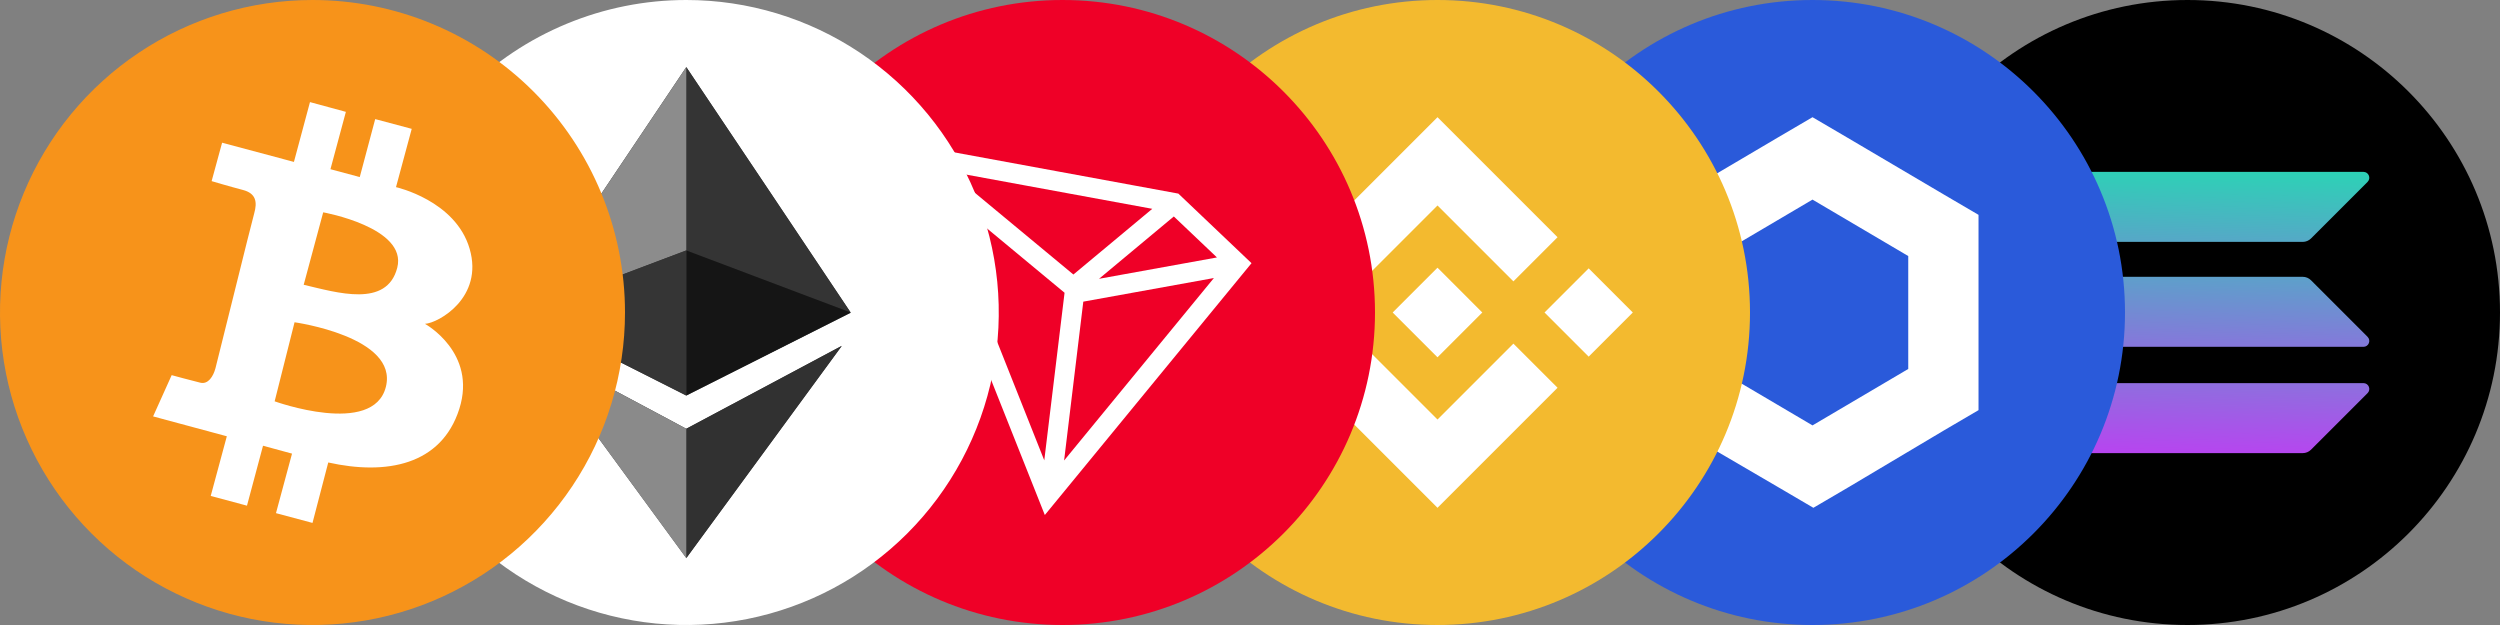 <svg width="100" height="25" viewBox="0 0 100 25" fill="none" xmlns="http://www.w3.org/2000/svg">
<rect x="0" y="0" width="100" height="25" fill="#808080" stroke="none"/>
<circle cx="87.5" cy="12.5" r="12.5" fill="black"/>
<path d="M82.749 15.461C82.836 15.375 82.955 15.324 83.081 15.324H94.537C94.746 15.324 94.851 15.577 94.703 15.725L92.44 17.988C92.353 18.075 92.234 18.125 92.108 18.125H80.652C80.443 18.125 80.338 17.872 80.486 17.724L82.749 15.461Z" fill="url(#paint0_linear_680_1464)"/>
<path d="M82.749 7.012C82.839 6.926 82.958 6.875 83.081 6.875H94.537C94.746 6.875 94.851 7.128 94.703 7.276L92.44 9.539C92.353 9.625 92.234 9.676 92.108 9.676H80.652C80.443 9.676 80.338 9.423 80.486 9.275L82.749 7.012Z" fill="url(#paint1_linear_680_1464)"/>
<path d="M92.44 11.21C92.353 11.123 92.234 11.072 92.108 11.072H80.652C80.443 11.072 80.338 11.325 80.486 11.473L82.749 13.736C82.836 13.823 82.955 13.873 83.081 13.873H94.537C94.746 13.873 94.851 13.621 94.703 13.473L92.44 11.21Z" fill="url(#paint2_linear_680_1464)"/>
<g clip-path="url(#clip0_680_1464)">
<path d="M72.5 25C79.404 25 85 19.404 85 12.5C85 5.596 79.404 0 72.5 0C65.596 0 60 5.596 60 12.5C60 19.404 65.596 25 72.5 25Z" fill="#2A5ADA"/>
<path d="M72.5 4.688L71.094 5.512L67.266 7.77L65.859 8.594V16.406L67.265 17.23L71.13 19.488L72.535 20.312L73.941 19.488L77.735 17.23L79.141 16.406V8.594L77.735 7.77L73.906 5.512L72.5 4.688ZM68.67 14.758V10.242L72.5 7.984L76.33 10.242V14.758L72.5 17.016L68.67 14.758Z" fill="white"/>
</g>
<g clip-path="url(#clip1_680_1464)">
<path d="M57.5 25C64.404 25 70 19.404 70 12.5C70 5.596 64.404 0 57.5 0C50.596 0 45 5.596 45 12.5C45 19.404 50.596 25 57.5 25Z" fill="#F3BA2F"/>
<path d="M54.466 11.253L57.5 8.219L60.536 11.255L62.302 9.489L57.5 4.688L52.7 9.488L54.466 11.253ZM49.688 12.5L51.453 10.734L53.219 12.5L51.453 14.266L49.688 12.5ZM54.466 13.747L57.5 16.781L60.536 13.745L62.302 15.51L57.5 20.312L52.7 15.512L52.698 15.51L54.466 13.747ZM61.781 12.5L63.547 10.734L65.312 12.5L63.547 14.266L61.781 12.5ZM59.291 12.498H59.292V12.5L57.5 14.292L55.71 12.503L55.707 12.5L55.71 12.498L56.023 12.184L56.176 12.031L57.5 10.708L59.291 12.499L59.291 12.498Z" fill="white"/>
</g>
<g clip-path="url(#clip2_680_1464)">
<path d="M42.5 25C49.404 25 55 19.404 55 12.5C55 5.596 49.404 0 42.5 0C35.596 0 30 5.596 30 12.5C30 19.404 35.596 25 42.5 25Z" fill="#EF0027"/>
<path d="M47.134 7.744L35.859 5.669L41.793 20.601L50.061 10.527L47.134 7.744ZM46.953 8.659L48.678 10.298L43.961 11.152L46.953 8.659ZM42.936 10.981L37.964 6.858L46.091 8.353L42.936 10.981ZM42.582 11.711L41.771 18.414L37.4 7.412L42.582 11.71V11.711ZM43.332 12.066L48.556 11.121L42.564 18.42L43.332 12.066Z" fill="white"/>
</g>
<g clip-path="url(#clip3_680_1464)">
<path fill-rule="evenodd" clip-rule="evenodd" d="M27.451 0C29.923 0 32.34 0.733 34.396 2.107C36.451 3.48 38.054 5.432 39 7.716C39.946 10.001 40.193 12.514 39.711 14.939C39.229 17.363 38.038 19.591 36.29 21.339C34.542 23.087 32.315 24.277 29.89 24.76C27.465 25.242 24.952 24.995 22.668 24.049C20.384 23.102 18.431 21.5 17.058 19.445C15.684 17.389 14.951 14.972 14.951 12.5C14.951 9.185 16.268 6.005 18.612 3.661C20.956 1.317 24.136 0 27.451 0V0Z" fill="white"/>
<path fill-rule="evenodd" clip-rule="evenodd" d="M27.451 2.684L30.74 7.598L34.028 12.512L27.451 15.826L20.874 12.5L24.162 7.585L27.451 2.684ZM27.451 17.15L21.239 13.835L27.451 22.316L33.664 13.835L27.451 17.15Z" fill="#343434"/>
<path fill-rule="evenodd" clip-rule="evenodd" d="M27.451 2.684L30.74 7.585L34.028 12.5L27.451 10.017V2.684Z" fill="#343434"/>
<path fill-rule="evenodd" clip-rule="evenodd" d="M27.451 17.15L33.676 13.835L27.451 22.328V17.15Z" fill="#313131"/>
<path fill-rule="evenodd" clip-rule="evenodd" d="M27.451 10.017L34.028 12.5L27.451 15.814V10.017Z" fill="#151515"/>
<path fill-rule="evenodd" clip-rule="evenodd" d="M27.451 2.684L24.162 7.585L20.874 12.5L27.451 10.017V2.684Z" fill="#8C8C8C"/>
<path fill-rule="evenodd" clip-rule="evenodd" d="M27.451 17.15L21.238 13.835L27.451 22.328V17.15Z" fill="#8A8A8A"/>
<path fill-rule="evenodd" clip-rule="evenodd" d="M27.451 10.017L20.874 12.5L27.451 15.814V10.017Z" fill="#353535"/>
</g>
<g clip-path="url(#clip4_680_1464)">
<path d="M25 12.5C25 14.972 24.267 17.389 22.893 19.445C21.52 21.5 19.568 23.102 17.284 24.049C14.999 24.995 12.486 25.242 10.061 24.76C7.637 24.277 5.409 23.087 3.661 21.339C1.913 19.591 0.723 17.363 0.24 14.939C-0.242 12.514 0.005 10.001 0.952 7.716C1.898 5.432 3.5 3.48 5.555 2.107C7.611 0.733 10.028 0 12.5 0C15.815 0 18.995 1.317 21.339 3.661C23.683 6.005 25 9.185 25 12.5Z" fill="#F7931A"/>
<path fill-rule="evenodd" clip-rule="evenodd" d="M8.884 5.708L11.757 6.477L12.399 4.084L13.835 4.474L13.218 6.768L14.39 7.083L15.008 4.764L16.469 5.154L15.84 7.486C15.84 7.486 18.226 8.015 18.787 9.956C19.349 11.896 17.553 12.916 16.999 12.954C16.999 12.954 19.09 14.101 18.372 16.357C17.653 18.612 15.449 19.016 13.13 18.499L12.5 20.917L11.039 20.526L11.681 18.145L10.521 17.829L9.879 20.227L8.429 19.837L9.073 17.451L6.124 16.656L6.867 15.006C6.867 15.006 7.699 15.233 8.014 15.308C8.328 15.383 8.531 15.056 8.619 14.728C8.708 14.401 10.043 8.977 10.169 8.531C10.295 8.084 10.244 7.735 9.715 7.598C9.185 7.46 8.465 7.245 8.465 7.245L8.884 5.708ZM11.782 12.891L10.986 16.053C10.986 16.053 14.931 17.477 15.435 15.474C15.94 13.47 11.782 12.891 11.782 12.891ZM12.148 11.391L12.928 8.493C12.928 8.493 16.306 9.098 15.89 10.71C15.474 12.323 13.483 11.704 12.148 11.391Z" fill="white"/>
</g>
<defs>
<linearGradient id="paint0_linear_680_1464" x1="54.525" y1="4.75" x2="54.22" y2="20.087" gradientUnits="userSpaceOnUse">
<stop stop-color="#00FFA3"/>
<stop offset="1" stop-color="#DC1FFF"/>
</linearGradient>
<linearGradient id="paint1_linear_680_1464" x1="51.058" y1="2.94" x2="50.753" y2="18.277" gradientUnits="userSpaceOnUse">
<stop stop-color="#00FFA3"/>
<stop offset="1" stop-color="#DC1FFF"/>
</linearGradient>
<linearGradient id="paint2_linear_680_1464" x1="52.78" y1="3.839" x2="52.476" y2="19.176" gradientUnits="userSpaceOnUse">
<stop stop-color="#00FFA3"/>
<stop offset="1" stop-color="#DC1FFF"/>
</linearGradient>
<clipPath id="clip0_680_1464">
<rect width="25" height="25" fill="white" transform="translate(60)"/>
</clipPath>
<clipPath id="clip1_680_1464">
<rect width="25" height="25" fill="white" transform="translate(45)"/>
</clipPath>
<clipPath id="clip2_680_1464">
<rect width="25" height="25" fill="white" transform="translate(30)"/>
</clipPath>
<clipPath id="clip3_680_1464">
<rect width="25" height="25" fill="white" transform="translate(15)"/>
</clipPath>
<clipPath id="clip4_680_1464">
<rect width="25" height="25" fill="white"/>
</clipPath>
</defs>
</svg>
